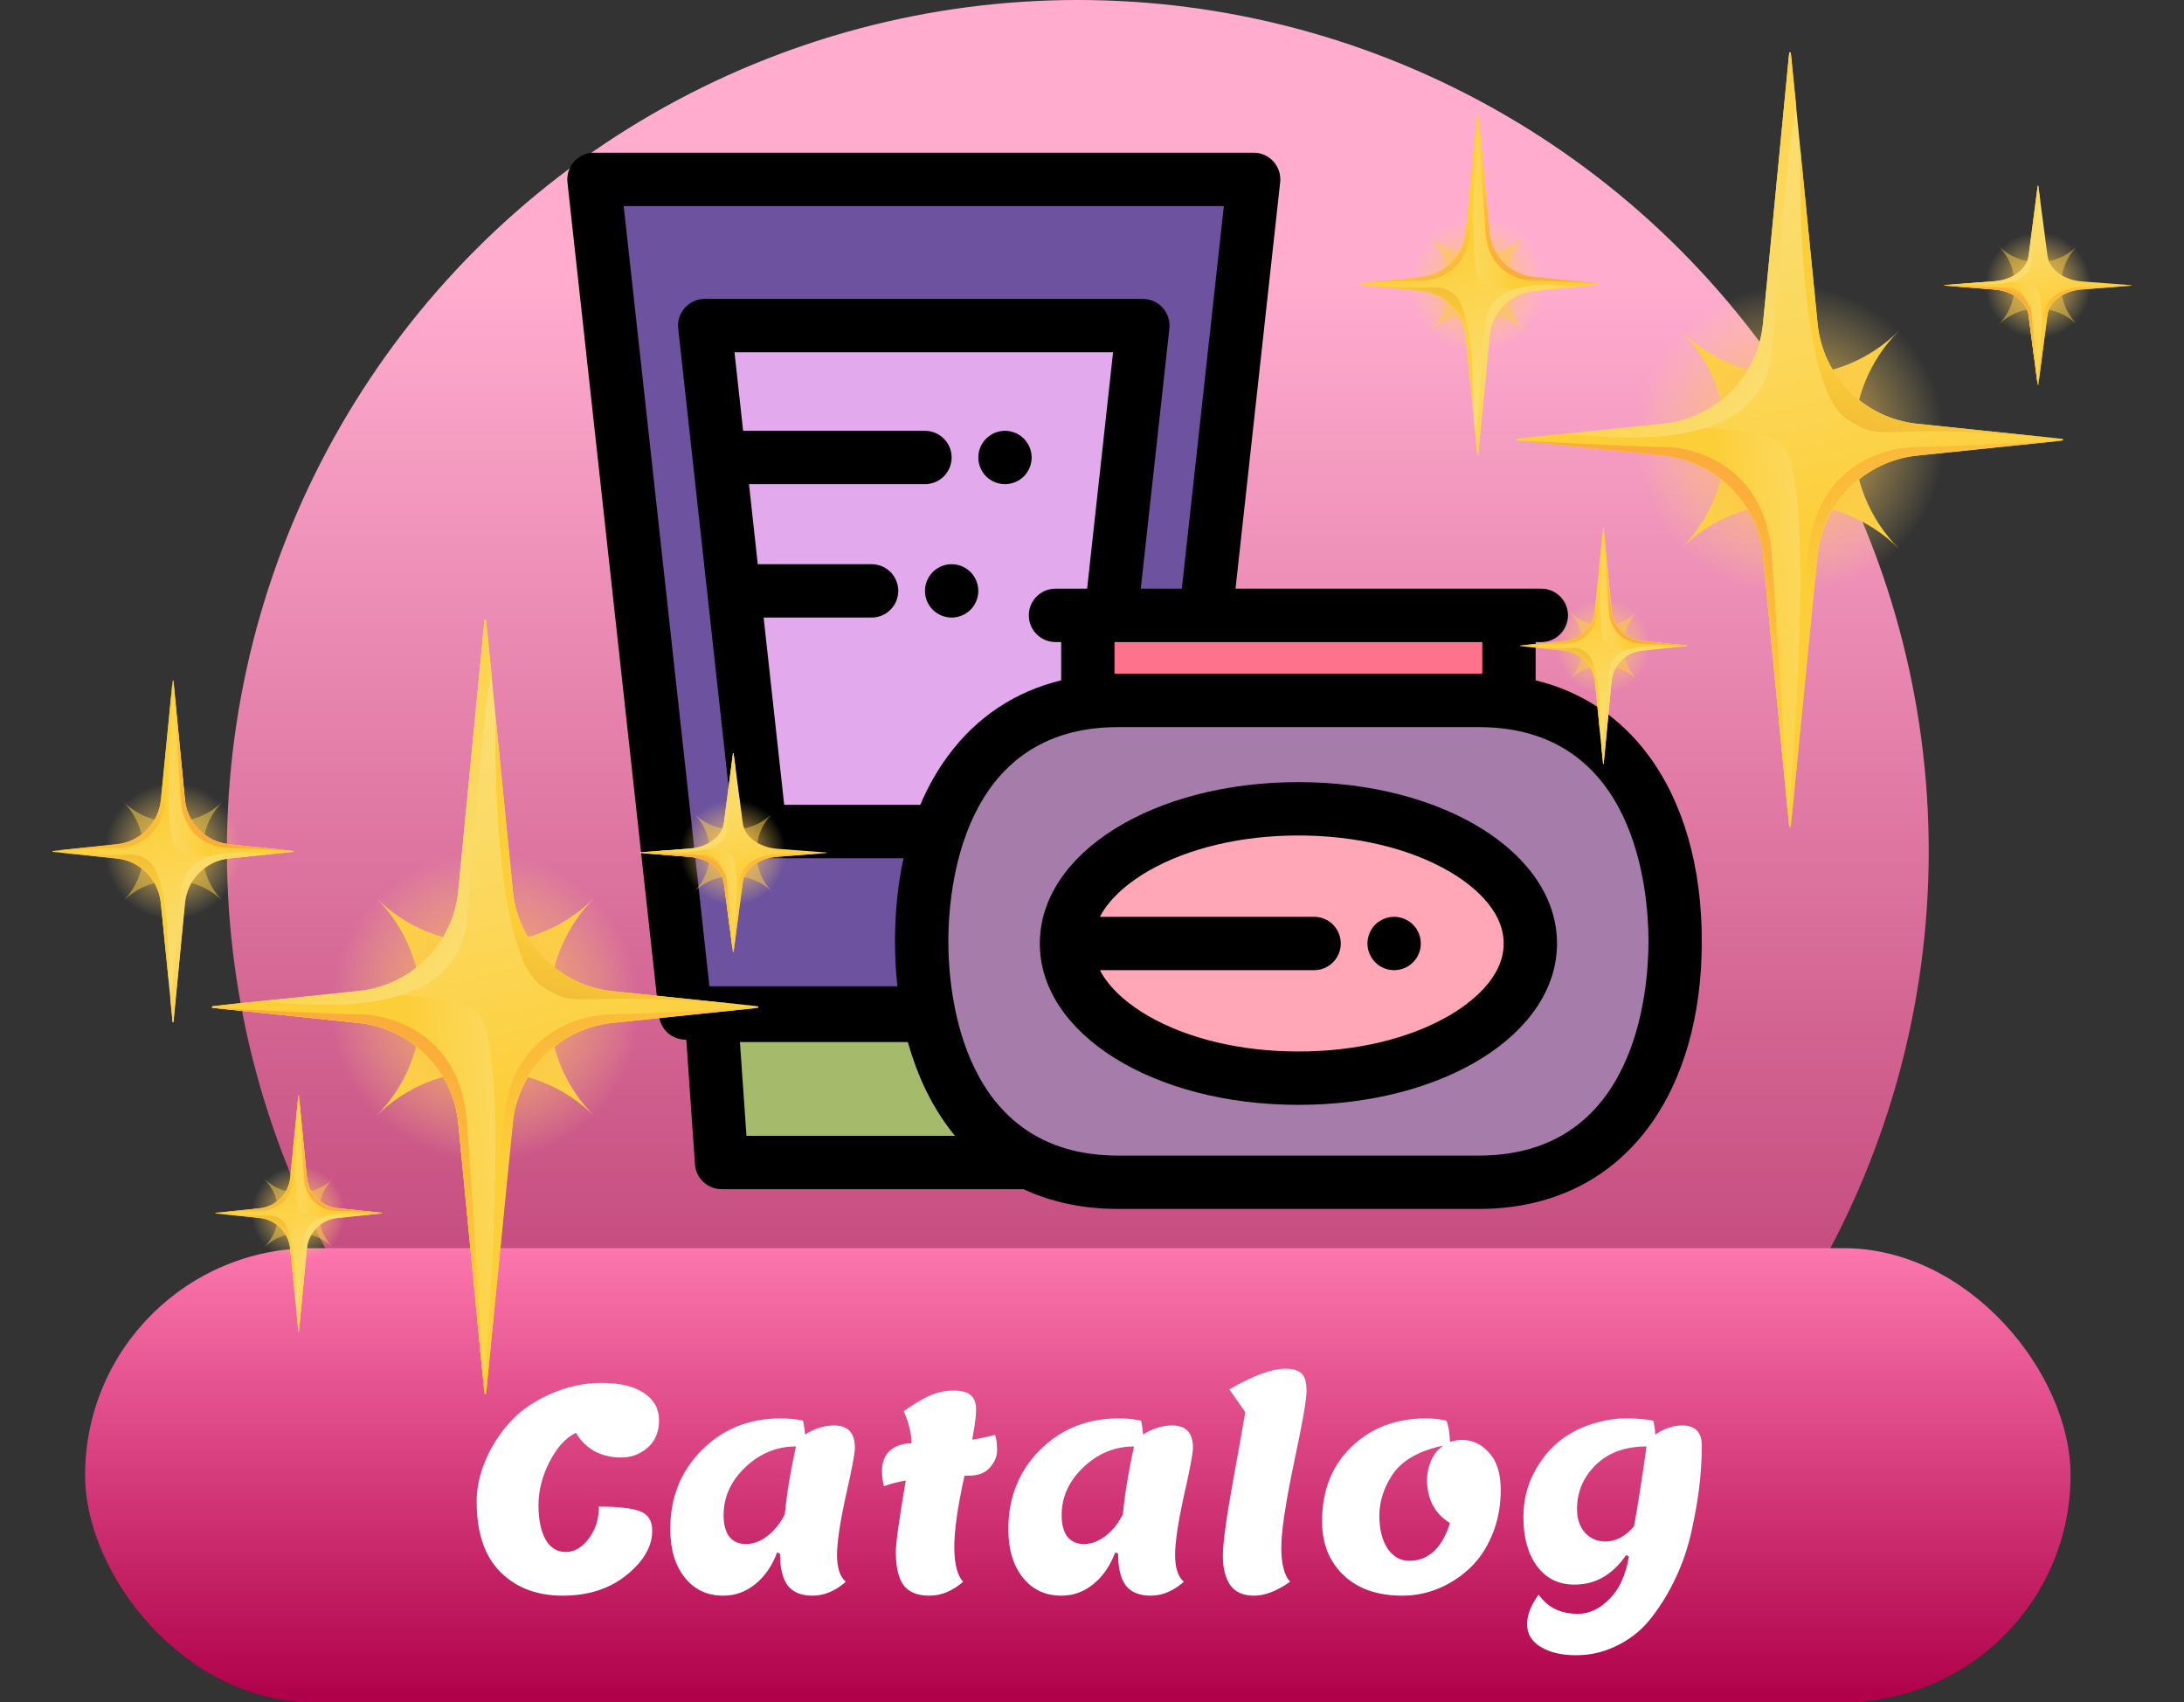 <svg width="77" height="60" viewBox="0 0 77 60" fill="none" xmlns="http://www.w3.org/2000/svg">
<rect x="0" y="0" width="77" height="60" fill="#333333" stroke="none"/>
<circle cx="38" cy="30" r="30" fill="url(#paint0_linear_4_1978)"/>
<rect x="3" y="44" width="70" height="16" rx="8" fill="url(#paint1_linear_4_1978)"/>
<path d="M40.971 35.708L44.199 6.323H20.94L24.169 35.708H40.971Z" fill="#6D529F"/>
<path d="M39.699 40.98H25.441L25.079 35.794H40.06L39.699 40.98Z" fill="#A5BA6B"/>
<path d="M38.334 29.312L40.293 11.478H24.846L26.805 29.312H38.334Z" fill="#E3A9ED"/>
<path d="M53.2 21.693H38.354V29.672H53.2V21.693Z" fill="#FF728B"/>
<path d="M59.059 33.184C59.059 37.874 56.828 41.677 52.137 41.677H39.417C34.727 41.677 32.495 37.874 32.495 33.184C32.495 28.493 34.727 24.691 39.417 24.691H52.137C56.828 24.691 59.059 28.493 59.059 33.184Z" fill="#A67CAB"/>
<path d="M45.777 38.007C50.293 38.007 53.954 35.882 53.954 33.26C53.954 30.637 50.293 28.512 45.777 28.512C41.261 28.512 37.6 30.637 37.6 33.26C37.6 35.882 41.261 38.007 45.777 38.007Z" fill="#FFA6B7"/>
<path d="M58.111 26.617C57.107 25.268 55.756 24.376 54.141 23.982V22.633H54.342C54.861 22.633 55.282 22.212 55.282 21.693C55.282 21.173 54.861 20.752 54.342 20.752H53.2H43.56L45.134 6.426C45.163 6.16 45.078 5.895 44.899 5.696C44.721 5.496 44.466 5.383 44.199 5.383H20.941C20.673 5.383 20.419 5.496 20.24 5.696C20.062 5.895 19.977 6.16 20.006 6.426L23.234 35.811C23.286 36.288 23.689 36.649 24.169 36.649H24.196L24.502 41.045C24.537 41.538 24.947 41.92 25.441 41.92H36.083C37.071 42.38 38.191 42.617 39.417 42.617H52.137C54.65 42.617 56.715 41.626 58.111 39.751C59.347 38.092 60 35.821 60 33.184C60 30.547 59.347 28.276 58.111 26.617ZM37.213 22.633H37.413V23.982C35.799 24.376 34.447 25.268 33.443 26.617C33.051 27.143 32.718 27.73 32.446 28.371H27.648L26.923 21.77H30.73C31.249 21.77 31.67 21.349 31.67 20.83C31.67 20.31 31.249 19.889 30.73 19.889H26.716L26.407 17.068H32.611C33.13 17.068 33.551 16.647 33.551 16.127C33.551 15.608 33.13 15.187 32.611 15.187H26.2L25.896 12.418H39.243L38.328 20.752H37.213C36.693 20.752 36.272 21.173 36.272 21.692C36.272 22.212 36.693 22.633 37.213 22.633ZM31.97 29.779C31.974 29.765 31.978 29.75 31.981 29.736C31.978 29.75 31.974 29.765 31.97 29.779ZM32.101 29.322C32.108 29.299 32.115 29.275 32.122 29.252C32.115 29.275 32.108 29.299 32.101 29.322ZM32.252 28.871C32.261 28.847 32.269 28.822 32.278 28.798C32.269 28.822 32.261 28.847 32.252 28.871ZM39.294 22.633H52.26V23.752C52.219 23.751 52.178 23.75 52.137 23.75H39.417C39.376 23.75 39.335 23.751 39.294 23.752V22.633ZM21.99 7.264H43.149L41.667 20.752H40.22L41.228 11.58C41.257 11.315 41.172 11.049 40.993 10.85C40.815 10.651 40.56 10.537 40.293 10.537H24.846C24.579 10.537 24.324 10.651 24.146 10.85C23.967 11.049 23.882 11.315 23.911 11.58L25.871 29.415C25.923 29.892 26.326 30.253 26.805 30.253H31.856C31.657 31.163 31.554 32.144 31.554 33.184C31.554 33.728 31.584 34.256 31.639 34.767H25.012L21.99 7.264ZM26.087 36.735H32.009C32.326 37.879 32.807 38.897 33.443 39.751C33.516 39.85 33.592 39.946 33.669 40.039H26.318L26.087 36.735ZM52.137 40.736H39.417C33.867 40.736 33.435 34.956 33.435 33.184C33.435 31.412 33.867 25.632 39.417 25.632H52.137C57.688 25.632 58.119 31.412 58.119 33.184C58.119 34.956 57.688 40.736 52.137 40.736Z" fill="black"/>
<path d="M35.432 17.068C35.371 17.068 35.309 17.062 35.248 17.049C35.188 17.037 35.129 17.019 35.072 16.996C35.016 16.972 34.961 16.943 34.91 16.909C34.859 16.875 34.81 16.836 34.767 16.793C34.724 16.749 34.684 16.7 34.65 16.65C34.616 16.598 34.587 16.543 34.564 16.487C34.54 16.43 34.522 16.371 34.51 16.311C34.498 16.25 34.492 16.189 34.492 16.128C34.492 16.066 34.498 16.004 34.51 15.943C34.522 15.883 34.54 15.824 34.564 15.767C34.587 15.711 34.616 15.656 34.65 15.605C34.684 15.554 34.724 15.506 34.767 15.462C34.81 15.418 34.859 15.38 34.91 15.345C34.961 15.311 35.016 15.282 35.072 15.258C35.129 15.235 35.188 15.217 35.248 15.205C35.37 15.18 35.495 15.18 35.616 15.205C35.676 15.217 35.736 15.235 35.792 15.258C35.848 15.282 35.903 15.311 35.955 15.345C36.005 15.38 36.053 15.418 36.098 15.462C36.141 15.506 36.179 15.554 36.214 15.605C36.248 15.656 36.277 15.711 36.301 15.767C36.324 15.824 36.342 15.883 36.354 15.943C36.367 16.004 36.372 16.066 36.372 16.128C36.372 16.189 36.367 16.25 36.354 16.311C36.342 16.371 36.324 16.43 36.301 16.487C36.277 16.543 36.248 16.598 36.214 16.65C36.179 16.7 36.141 16.749 36.098 16.793C36.053 16.836 36.005 16.875 35.955 16.909C35.903 16.943 35.848 16.972 35.792 16.996C35.735 17.019 35.676 17.037 35.616 17.049C35.555 17.062 35.494 17.068 35.432 17.068Z" fill="black"/>
<path d="M45.777 27.571C40.664 27.571 36.66 30.07 36.66 33.26C36.66 36.45 40.664 38.948 45.777 38.948C50.89 38.948 54.895 36.45 54.895 33.26C54.895 30.07 50.89 27.571 45.777 27.571ZM51.087 35.804C49.684 36.619 47.798 37.067 45.777 37.067C43.756 37.067 41.87 36.619 40.467 35.804C39.946 35.501 39.168 34.952 38.779 34.2H46.331C46.85 34.2 47.271 33.779 47.271 33.26C47.271 32.74 46.85 32.319 46.331 32.319H38.779C39.168 31.567 39.946 31.018 40.467 30.715C41.87 29.901 43.756 29.452 45.777 29.452C47.798 29.452 49.684 29.901 51.087 30.715C51.807 31.133 53.014 32.02 53.014 33.26C53.014 34.5 51.807 35.386 51.087 35.804Z" fill="black"/>
<path d="M49.152 34.2C49.091 34.2 49.029 34.194 48.969 34.182C48.908 34.17 48.849 34.152 48.793 34.128C48.735 34.105 48.681 34.076 48.63 34.042C48.578 34.007 48.53 33.967 48.487 33.924C48.444 33.881 48.404 33.833 48.37 33.781C48.337 33.73 48.307 33.676 48.284 33.619C48.26 33.562 48.242 33.504 48.23 33.444C48.218 33.382 48.211 33.321 48.211 33.259C48.211 33.198 48.218 33.136 48.23 33.076C48.242 33.015 48.26 32.956 48.284 32.9C48.307 32.843 48.337 32.788 48.37 32.737C48.404 32.685 48.444 32.637 48.487 32.594C48.53 32.551 48.578 32.511 48.63 32.477C48.681 32.444 48.735 32.414 48.793 32.391C48.849 32.367 48.908 32.349 48.969 32.337C49.09 32.313 49.215 32.313 49.336 32.337C49.396 32.349 49.455 32.367 49.512 32.391C49.569 32.414 49.623 32.444 49.674 32.477C49.726 32.511 49.774 32.551 49.817 32.594C49.86 32.637 49.9 32.685 49.935 32.737C49.968 32.788 49.998 32.843 50.021 32.9C50.045 32.956 50.062 33.016 50.075 33.076C50.087 33.136 50.093 33.198 50.093 33.259C50.093 33.321 50.087 33.382 50.075 33.444C50.062 33.504 50.045 33.562 50.021 33.619C49.998 33.676 49.968 33.73 49.935 33.781C49.9 33.833 49.86 33.881 49.817 33.924C49.774 33.967 49.726 34.007 49.674 34.042C49.623 34.075 49.569 34.105 49.512 34.128C49.455 34.152 49.396 34.17 49.336 34.182C49.275 34.194 49.214 34.2 49.152 34.2Z" fill="black"/>
<path d="M33.551 21.771C33.49 21.771 33.428 21.764 33.367 21.752C33.307 21.74 33.248 21.722 33.191 21.698C33.135 21.675 33.08 21.646 33.029 21.612C32.977 21.578 32.929 21.538 32.886 21.495C32.843 21.452 32.803 21.403 32.769 21.352C32.735 21.3 32.706 21.246 32.683 21.189C32.659 21.133 32.641 21.074 32.629 21.014C32.617 20.952 32.611 20.891 32.611 20.83C32.611 20.768 32.617 20.707 32.629 20.646C32.641 20.586 32.659 20.527 32.683 20.47C32.706 20.413 32.735 20.359 32.769 20.308C32.803 20.256 32.843 20.208 32.886 20.165C32.929 20.121 32.977 20.082 33.029 20.047C33.08 20.014 33.135 19.985 33.191 19.961C33.248 19.938 33.307 19.92 33.367 19.907C33.489 19.883 33.614 19.883 33.735 19.907C33.795 19.92 33.855 19.938 33.911 19.961C33.967 19.985 34.022 20.014 34.074 20.047C34.124 20.082 34.172 20.121 34.217 20.165C34.26 20.208 34.298 20.256 34.333 20.308C34.367 20.359 34.396 20.413 34.42 20.47C34.443 20.527 34.461 20.586 34.473 20.646C34.486 20.707 34.492 20.768 34.492 20.83C34.492 20.891 34.486 20.952 34.473 21.014C34.461 21.074 34.443 21.133 34.42 21.189C34.396 21.246 34.367 21.3 34.333 21.352C34.298 21.403 34.26 21.452 34.217 21.495C34.172 21.538 34.124 21.578 34.074 21.612C34.022 21.646 33.967 21.675 33.911 21.698C33.855 21.722 33.795 21.74 33.735 21.752C33.674 21.764 33.613 21.771 33.551 21.771Z" fill="black"/>
<path d="M16.805 52.93C16.805 52.463 16.905 51.99 17.105 51.51C17.305 51.023 17.588 50.573 17.955 50.16C18.322 49.747 18.798 49.41 19.385 49.15C19.978 48.883 20.588 48.75 21.215 48.75C21.848 48.75 22.342 48.867 22.695 49.1C23.055 49.333 23.235 49.657 23.235 50.07C23.235 50.483 23.098 50.807 22.825 51.04C22.558 51.267 22.252 51.38 21.905 51.38C21.558 51.38 21.245 51.307 20.965 51.16C20.692 51.007 20.472 50.79 20.305 50.51C19.945 50.683 19.635 51.023 19.375 51.53C19.115 52.037 18.985 52.547 18.985 53.06C18.985 53.567 19.068 53.97 19.235 54.27C19.402 54.563 19.638 54.71 19.945 54.71C20.252 54.71 20.522 54.553 20.755 54.24C20.995 53.927 21.115 53.55 21.115 53.11C21.788 53.11 22.268 53.163 22.555 53.27C22.848 53.377 22.995 53.607 22.995 53.96C22.995 54.513 22.695 55.033 22.095 55.52C21.495 56.007 20.742 56.25 19.835 56.25C18.928 56.25 18.195 55.97 17.635 55.41C17.082 54.85 16.805 54.023 16.805 52.93ZM27.501 54.77L27.401 54.72C27.221 55.2 26.961 55.577 26.621 55.85C26.288 56.117 25.915 56.25 25.501 56.25C24.935 56.25 24.481 56.037 24.141 55.61C23.801 55.183 23.631 54.613 23.631 53.9C23.631 52.793 24.001 51.867 24.741 51.12C25.488 50.373 26.415 50 27.521 50C27.808 50 28.071 50.027 28.311 50.08C28.351 50.267 28.375 50.43 28.381 50.57C28.715 50.357 29.058 50.25 29.411 50.25C29.898 50.25 30.141 50.513 30.141 51.04C30.141 51.227 30.035 51.79 29.821 52.73C29.615 53.67 29.511 54.367 29.511 54.82C29.511 55.273 29.615 55.587 29.821 55.76C29.448 56.087 29.058 56.25 28.651 56.25C28.251 56.25 27.958 56.13 27.771 55.89C27.591 55.65 27.501 55.277 27.501 54.77ZM25.511 53.41C25.511 53.737 25.578 53.99 25.711 54.17C25.851 54.343 26.048 54.43 26.301 54.43C26.555 54.43 26.805 54.337 27.051 54.15C27.298 53.963 27.505 53.707 27.671 53.38C27.731 52.707 27.861 51.91 28.061 50.99C27.388 50.99 26.795 51.233 26.281 51.72C25.768 52.207 25.511 52.77 25.511 53.41ZM31.165 52.39C31.118 52.203 31.095 52.03 31.095 51.87C31.095 51.543 31.191 51.297 31.384 51.13C31.578 50.963 31.828 50.88 32.135 50.88C32.135 50.533 32.044 50.157 31.864 49.75C32.191 49.51 32.488 49.33 32.755 49.21C33.028 49.083 33.315 49.02 33.614 49.02C33.914 49.02 34.121 49.077 34.234 49.19C34.355 49.297 34.414 49.463 34.414 49.69C34.414 49.917 34.368 50.27 34.275 50.75C34.541 50.71 34.811 50.653 35.084 50.58C35.131 50.72 35.154 50.9 35.154 51.12C35.154 51.34 35.068 51.547 34.895 51.74C34.728 51.927 34.481 52.02 34.154 52.02H34.005C33.764 53.107 33.645 53.943 33.645 54.53C33.645 55.117 33.748 55.527 33.955 55.76C33.581 56.087 33.184 56.25 32.764 56.25C32.344 56.25 32.041 56.127 31.855 55.88C31.674 55.627 31.584 55.237 31.584 54.71C31.584 54.39 31.701 53.55 31.934 52.19C31.668 52.237 31.411 52.303 31.165 52.39ZM39.42 54.77L39.32 54.72C39.14 55.2 38.88 55.577 38.54 55.85C38.207 56.117 37.834 56.25 37.42 56.25C36.854 56.25 36.4 56.037 36.06 55.61C35.72 55.183 35.55 54.613 35.55 53.9C35.55 52.793 35.92 51.867 36.66 51.12C37.407 50.373 38.334 50 39.44 50C39.727 50 39.99 50.027 40.23 50.08C40.27 50.267 40.294 50.43 40.3 50.57C40.634 50.357 40.977 50.25 41.33 50.25C41.817 50.25 42.06 50.513 42.06 51.04C42.06 51.227 41.954 51.79 41.74 52.73C41.534 53.67 41.43 54.367 41.43 54.82C41.43 55.273 41.534 55.587 41.74 55.76C41.367 56.087 40.977 56.25 40.57 56.25C40.17 56.25 39.877 56.13 39.69 55.89C39.51 55.65 39.42 55.277 39.42 54.77ZM37.43 53.41C37.43 53.737 37.497 53.99 37.63 54.17C37.77 54.343 37.967 54.43 38.22 54.43C38.474 54.43 38.724 54.337 38.97 54.15C39.217 53.963 39.424 53.707 39.59 53.38C39.65 52.707 39.78 51.91 39.98 50.99C39.307 50.99 38.714 51.233 38.2 51.72C37.687 52.207 37.43 52.77 37.43 53.41ZM43.904 49.78L43.344 48.98C44.177 48.493 44.834 48.25 45.314 48.25C45.587 48.25 45.78 48.307 45.894 48.42C46.007 48.527 46.064 48.733 46.064 49.04C46.064 49.34 45.914 50.193 45.614 51.6C45.32 53.007 45.174 53.993 45.174 54.56C45.174 55.127 45.277 55.527 45.484 55.76C45.017 56.087 44.594 56.25 44.214 56.25C43.834 56.25 43.554 56.127 43.374 55.88C43.2 55.627 43.114 55.28 43.114 54.84C43.114 54.4 43.237 53.5 43.484 52.14C43.73 50.78 43.87 49.993 43.904 49.78ZM51.541 50.76C51.915 50.76 52.235 50.91 52.501 51.21C52.775 51.51 52.911 51.947 52.911 52.52C52.911 53.087 52.811 53.613 52.611 54.1C52.411 54.58 52.148 54.973 51.821 55.28C51.495 55.587 51.125 55.827 50.711 56C50.298 56.167 49.875 56.25 49.441 56.25C48.568 56.25 47.878 56.01 47.371 55.53C46.865 55.05 46.611 54.413 46.611 53.62C46.611 52.547 46.955 51.677 47.641 51.01C48.335 50.337 49.215 50 50.281 50C50.521 50 50.761 50.027 51.001 50.08C51.075 50.3 51.115 50.55 51.121 50.83C51.261 50.783 51.401 50.76 51.541 50.76ZM50.311 52.15C50.311 51.963 50.355 51.753 50.441 51.52C50.535 51.287 50.681 51.1 50.881 50.96C50.001 51.147 49.395 51.503 49.061 52.03C48.775 52.483 48.631 52.95 48.631 53.43C48.631 53.91 48.728 54.297 48.921 54.59C49.121 54.877 49.375 55.02 49.681 55.02C50.361 55.02 50.841 54.577 51.121 53.69C50.581 53.357 50.311 52.843 50.311 52.15ZM55.6 53.2C55.6 53.54 55.693 53.817 55.88 54.03C56.073 54.237 56.31 54.34 56.59 54.34C56.97 54.34 57.31 54.16 57.61 53.8C57.723 53.207 57.87 52.27 58.05 50.99C57.303 50.99 56.706 51.207 56.26 51.64C55.82 52.073 55.6 52.593 55.6 53.2ZM58.25 56.99C57.936 57.41 57.543 57.74 57.07 57.98C56.596 58.227 56.096 58.35 55.57 58.35C55.05 58.35 54.63 58.25 54.31 58.05C53.996 57.857 53.84 57.593 53.84 57.26C53.84 56.927 53.976 56.577 54.25 56.21C54.556 56.663 55.016 56.89 55.63 56.89C56.03 56.89 56.4 56.717 56.74 56.37C57.086 56.03 57.316 55.53 57.43 54.87L57.33 54.82C56.856 55.513 56.25 55.86 55.51 55.86C54.95 55.86 54.51 55.643 54.19 55.21C53.87 54.777 53.71 54.2 53.71 53.48C53.71 52.787 53.9 52.153 54.28 51.58C54.713 50.92 55.316 50.463 56.09 50.21C56.516 50.07 56.923 50 57.31 50C57.696 50 58.023 50.027 58.29 50.08C58.33 50.26 58.353 50.423 58.36 50.57C58.673 50.357 58.99 50.25 59.31 50.25C59.77 50.25 60 50.487 60 50.96C60 51.433 59.97 51.92 59.91 52.42C59.85 52.913 59.756 53.443 59.63 54.01C59.503 54.577 59.32 55.113 59.08 55.62C58.846 56.12 58.57 56.577 58.25 56.99Z" fill="white"/>
<path opacity="0.5" d="M73.243 8.665C72.475 9.433 71.228 9.433 70.453 8.665C71.221 9.433 71.221 10.68 70.453 11.455C71.221 10.688 72.468 10.688 73.243 11.455C72.475 10.68 72.475 9.433 73.243 8.665Z" fill="#FCCE38"/>
<path d="M66.962 11.647C64.836 13.773 61.389 13.773 59.256 11.647C61.382 13.773 61.382 17.22 59.256 19.353C61.382 17.227 64.829 17.227 66.962 19.353C64.829 17.227 64.829 13.773 66.962 11.647Z" fill="#FCCE38"/>
<path d="M66.962 19.353C64.836 21.479 61.389 21.479 59.264 19.353C57.138 17.227 57.138 13.78 59.264 11.655C61.389 9.529 64.836 9.529 66.962 11.655C69.088 13.773 69.088 17.22 66.962 19.353Z" fill="url(#paint2_radial_4_1978)"/>
<path d="M67.597 16.061L72.712 15.53C72.748 15.522 72.748 15.471 72.712 15.471L67.597 14.939C65.737 14.747 64.268 13.271 64.083 11.418L63.138 1.875C63.131 1.838 63.079 1.838 63.079 1.875L62.157 11.404C61.98 13.271 60.511 14.747 58.643 14.939L53.499 15.471C53.462 15.478 53.462 15.53 53.499 15.53L58.643 16.061C60.503 16.253 61.972 17.729 62.157 19.597L63.079 29.125C63.079 29.162 63.138 29.162 63.138 29.125L64.083 19.582C64.275 17.722 65.744 16.253 67.597 16.061Z" fill="url(#paint3_linear_4_1978)"/>
<path d="M62.902 15.781C61.81 14.4 53.499 15.471 53.499 15.471C53.462 15.478 53.462 15.53 53.499 15.53L58.643 16.061C60.503 16.253 61.972 17.729 62.157 19.596L63.02 28.527L63.079 28.557C63.079 28.557 64.068 17.249 62.902 15.781Z" fill="url(#paint4_linear_4_1978)"/>
<path d="M67.597 14.939C65.737 14.747 64.268 13.271 64.083 11.418L63.471 5.255C63.471 5.255 63.279 13.566 65.109 14.769C66.549 15.714 66.121 14.806 72.712 15.47L67.597 14.939Z" fill="url(#paint5_linear_4_1978)"/>
<path d="M62.474 12.341C62.873 7.455 63.05 5.078 63.331 3.779L63.139 1.867C63.131 1.831 63.08 1.831 63.08 1.867L62.157 11.396C61.98 13.264 60.511 14.74 58.644 14.932L55.241 15.286C59.197 15.744 62.245 15.153 62.474 12.341Z" fill="url(#paint6_linear_4_1978)"/>
<path d="M63.079 29.125L62.157 19.596C61.979 17.729 60.511 16.253 58.643 16.061L53.499 15.53C53.499 15.53 57.78 15.758 58.68 15.758C59.581 15.758 62.223 16.29 62.467 19.582C62.71 22.874 63.079 29.125 63.079 29.125Z" fill="url(#paint7_linear_4_1978)"/>
<path d="M63.139 29.125L64.061 19.596C64.238 17.729 65.707 16.253 67.574 16.061L72.719 15.53C72.719 15.53 68.438 15.758 67.538 15.758C66.637 15.758 63.995 16.29 63.751 19.582C63.508 22.874 63.139 29.125 63.139 29.125Z" fill="url(#paint8_linear_4_1978)"/>
<path opacity="0.5" d="M53.868 8.237C52.886 9.219 51.3 9.219 50.325 8.237C51.307 9.219 51.307 10.806 50.325 11.78C51.307 10.798 52.894 10.798 53.868 11.78C52.894 10.806 52.894 9.219 53.868 8.237Z" fill="#FCCE38"/>
<path d="M52.097 12.414C53.426 12.414 54.503 11.337 54.503 10.008C54.503 8.679 53.426 7.602 52.097 7.602C50.768 7.602 49.691 8.679 49.691 10.008C49.691 11.337 50.768 12.414 52.097 12.414Z" fill="url(#paint9_radial_4_1978)"/>
<path d="M50.118 9.765L47.86 10.001C47.845 10.001 47.845 10.023 47.86 10.03L50.118 10.267C50.938 10.348 51.587 11.005 51.669 11.824L52.089 16.031C52.089 16.046 52.111 16.046 52.119 16.031L52.525 11.824C52.606 11.005 53.255 10.348 54.075 10.267L56.348 10.03C56.363 10.03 56.363 10.008 56.348 10.001L54.075 9.765C53.255 9.676 52.606 9.027 52.525 8.207L52.119 4C52.119 3.985 52.097 3.985 52.089 4L51.669 8.215C51.58 9.027 50.938 9.676 50.118 9.765Z" fill="url(#paint10_linear_4_1978)"/>
<path d="M52.192 9.89C52.672 10.496 56.34 10.023 56.34 10.023C56.355 10.023 56.355 10.001 56.34 9.994L54.067 9.757C53.248 9.669 52.598 9.019 52.517 8.2L52.133 4.259L52.111 4.244C52.111 4.244 51.676 9.233 52.192 9.89Z" fill="url(#paint11_linear_4_1978)"/>
<path d="M50.118 10.259C50.938 10.34 51.587 10.997 51.668 11.817L51.941 14.533C51.941 14.533 52.03 10.864 51.218 10.333C50.583 9.92 50.768 10.318 47.86 10.023L50.118 10.259Z" fill="url(#paint12_linear_4_1978)"/>
<path d="M52.377 11.403C52.2 13.558 52.126 14.606 52.001 15.182L52.082 16.023C52.082 16.038 52.104 16.038 52.111 16.023L52.517 11.816C52.599 10.997 53.248 10.34 54.067 10.259L55.566 10.104C53.824 9.897 52.48 10.163 52.377 11.403Z" fill="url(#paint13_linear_4_1978)"/>
<path d="M52.111 3.993L52.517 8.2C52.599 9.019 53.248 9.676 54.067 9.757L56.341 9.994C56.341 9.994 54.451 9.89 54.053 9.89C53.654 9.89 52.488 9.654 52.377 8.207C52.267 6.753 52.111 3.993 52.111 3.993Z" fill="url(#paint14_linear_4_1978)"/>
<path d="M52.082 3.993L51.676 8.2C51.595 9.019 50.945 9.676 50.126 9.757L47.853 9.994C47.853 9.994 49.742 9.89 50.141 9.89C50.539 9.89 51.706 9.654 51.816 8.207C51.927 6.753 52.082 3.993 52.082 3.993Z" fill="url(#paint15_linear_4_1978)"/>
<path d="M71.848 11.928C72.879 11.928 73.715 11.092 73.715 10.061C73.715 9.029 72.879 8.193 71.848 8.193C70.817 8.193 69.981 9.029 69.981 10.061C69.981 11.092 70.817 11.928 71.848 11.928Z" fill="url(#paint16_radial_4_1978)"/>
<path d="M73.391 10.201L75.147 10.068C75.162 10.068 75.162 10.053 75.147 10.053L73.391 9.92C72.756 9.869 72.247 9.492 72.188 9.013L71.863 6.555C71.863 6.547 71.841 6.547 71.841 6.555L71.523 9.005C71.464 9.485 70.955 9.869 70.32 9.913L68.556 10.053C68.541 10.053 68.541 10.068 68.556 10.068L70.32 10.208C70.963 10.26 71.464 10.636 71.523 11.116L71.841 13.567C71.841 13.574 71.863 13.574 71.863 13.567L72.188 11.109C72.247 10.629 72.756 10.253 73.391 10.201Z" fill="url(#paint17_linear_4_1978)"/>
<path d="M71.782 10.127C71.405 9.773 68.556 10.046 68.556 10.046C68.541 10.046 68.541 10.061 68.556 10.061L70.32 10.201C70.963 10.253 71.464 10.629 71.523 11.109L71.819 13.404L71.841 13.412C71.841 13.419 72.18 10.511 71.782 10.127Z" fill="url(#paint18_linear_4_1978)"/>
<path d="M70.313 10.201C70.948 10.253 71.457 10.629 71.516 11.109L71.723 12.696C71.723 12.696 71.789 10.556 71.162 10.246C70.667 10.002 70.815 10.238 68.556 10.069L70.313 10.201Z" fill="url(#paint19_linear_4_1978)"/>
<path d="M71.634 9.249C71.767 7.994 71.834 7.381 71.929 7.049L71.863 6.555C71.863 6.547 71.841 6.547 71.841 6.555L71.523 9.005C71.464 9.485 70.955 9.869 70.32 9.913L69.154 10.002C70.505 10.12 71.553 9.972 71.634 9.249Z" fill="url(#paint20_linear_4_1978)"/>
<path d="M71.841 13.567L71.523 11.117C71.464 10.637 70.955 10.253 70.32 10.209L68.556 10.069C68.556 10.069 70.025 10.127 70.335 10.127C70.645 10.127 71.553 10.26 71.634 11.109C71.715 11.958 71.841 13.567 71.841 13.567Z" fill="url(#paint21_linear_4_1978)"/>
<path d="M71.863 13.567L72.18 11.117C72.239 10.637 72.749 10.253 73.383 10.209L75.147 10.069C75.147 10.069 73.679 10.127 73.369 10.127C73.059 10.127 72.151 10.26 72.07 11.109C71.981 11.958 71.863 13.567 71.863 13.567Z" fill="url(#paint22_linear_4_1978)"/>
<path opacity="0.5" d="M57.75 21.538C57.071 22.217 55.979 22.217 55.3 21.538C55.979 22.217 55.979 23.309 55.3 23.988C55.979 23.309 57.071 23.309 57.75 23.988C57.071 23.309 57.071 22.217 57.75 21.538Z" fill="#FCCE38"/>
<path d="M56.525 24.423C57.442 24.423 58.186 23.68 58.186 22.762C58.186 21.845 57.442 21.102 56.525 21.102C55.608 21.102 54.864 21.845 54.864 22.762C54.864 23.68 55.608 24.423 56.525 24.423Z" fill="url(#paint23_radial_4_1978)"/>
<path d="M55.16 22.593L53.602 22.755C53.587 22.755 53.587 22.77 53.602 22.777L55.16 22.94C55.728 22.999 56.171 23.449 56.23 24.017L56.518 26.926C56.518 26.94 56.532 26.94 56.54 26.926L56.82 24.017C56.872 23.449 57.322 22.999 57.891 22.94L59.455 22.777C59.47 22.777 59.47 22.763 59.455 22.755L57.891 22.593C57.322 22.534 56.872 22.084 56.82 21.515L56.54 18.607C56.54 18.592 56.525 18.592 56.518 18.607L56.23 21.515C56.171 22.084 55.721 22.534 55.16 22.593Z" fill="url(#paint24_linear_4_1978)"/>
<path d="M56.591 22.674C56.923 23.095 59.455 22.77 59.455 22.77C59.47 22.77 59.47 22.755 59.455 22.748L57.89 22.586C57.322 22.527 56.872 22.076 56.82 21.508L56.554 18.785L56.54 18.777C56.532 18.785 56.237 22.231 56.591 22.674Z" fill="url(#paint25_linear_4_1978)"/>
<path d="M55.16 22.932C55.728 22.991 56.171 23.442 56.23 24.01L56.414 25.885C56.414 25.885 56.473 23.353 55.913 22.984C55.477 22.696 55.602 22.969 53.595 22.77L55.16 22.932Z" fill="url(#paint26_linear_4_1978)"/>
<path d="M56.717 23.722C56.599 25.213 56.54 25.936 56.459 26.335L56.518 26.918C56.518 26.933 56.532 26.933 56.54 26.918L56.82 24.01C56.872 23.442 57.322 22.991 57.89 22.932L58.931 22.822C57.721 22.689 56.791 22.866 56.717 23.722Z" fill="url(#paint27_linear_4_1978)"/>
<path d="M56.532 18.607L56.813 21.515C56.864 22.083 57.315 22.534 57.883 22.593L59.448 22.755C59.448 22.755 58.141 22.689 57.868 22.689C57.595 22.689 56.791 22.526 56.717 21.522C56.643 20.511 56.532 18.607 56.532 18.607Z" fill="url(#paint28_linear_4_1978)"/>
<path d="M56.517 18.607L56.237 21.515C56.185 22.083 55.735 22.534 55.167 22.593L53.602 22.755C53.602 22.755 54.908 22.689 55.182 22.689C55.455 22.689 56.259 22.526 56.333 21.522C56.407 20.511 56.517 18.607 56.517 18.607Z" fill="url(#paint29_linear_4_1978)"/>
<path opacity="0.5" d="M27.243 28.665C26.475 29.433 25.228 29.433 24.453 28.665C25.221 29.433 25.221 30.68 24.453 31.455C25.221 30.688 26.468 30.688 27.243 31.455C26.475 30.68 26.475 29.433 27.243 28.665Z" fill="#FCCE38"/>
<path d="M20.962 31.647C18.836 33.773 15.389 33.773 13.256 31.647C15.382 33.773 15.382 37.22 13.256 39.353C15.382 37.227 18.829 37.227 20.962 39.353C18.829 37.227 18.829 33.773 20.962 31.647Z" fill="#FCCE38"/>
<path d="M20.962 39.353C18.836 41.479 15.389 41.479 13.264 39.353C11.138 37.227 11.138 33.78 13.264 31.655C15.389 29.529 18.836 29.529 20.962 31.655C23.087 33.773 23.087 37.22 20.962 39.353Z" fill="url(#paint30_radial_4_1978)"/>
<path d="M21.596 36.061L26.712 35.53C26.748 35.522 26.748 35.471 26.712 35.471L21.596 34.939C19.736 34.747 18.268 33.271 18.083 31.419L17.138 21.875C17.131 21.838 17.079 21.838 17.079 21.875L16.157 31.404C15.98 33.271 14.511 34.747 12.643 34.939L7.499 35.471C7.462 35.478 7.462 35.53 7.499 35.53L12.643 36.061C14.503 36.253 15.972 37.729 16.157 39.597L17.079 49.125C17.079 49.162 17.138 49.162 17.138 49.125L18.083 39.582C18.275 37.722 19.744 36.253 21.596 36.061Z" fill="url(#paint31_linear_4_1978)"/>
<path d="M16.902 35.781C15.81 34.4 7.499 35.471 7.499 35.471C7.462 35.478 7.462 35.53 7.499 35.53L12.643 36.061C14.503 36.253 15.972 37.729 16.157 39.596L17.02 48.527L17.079 48.557C17.079 48.557 18.068 37.249 16.902 35.781Z" fill="url(#paint32_linear_4_1978)"/>
<path d="M21.597 34.939C19.737 34.747 18.268 33.271 18.083 31.418L17.471 25.255C17.471 25.255 17.279 33.566 19.109 34.769C20.549 35.714 20.12 34.806 26.712 35.47L21.597 34.939Z" fill="url(#paint33_linear_4_1978)"/>
<path d="M16.474 32.341C16.873 27.455 17.05 25.078 17.331 23.779L17.139 21.867C17.131 21.831 17.08 21.831 17.08 21.867L16.157 31.396C15.98 33.264 14.511 34.74 12.644 34.932L9.241 35.286C13.197 35.744 16.245 35.153 16.474 32.341Z" fill="url(#paint34_linear_4_1978)"/>
<path d="M17.079 49.125L16.157 39.596C15.979 37.729 14.511 36.253 12.643 36.061L7.499 35.529C7.499 35.529 11.78 35.758 12.68 35.758C13.581 35.758 16.223 36.29 16.466 39.582C16.71 42.874 17.079 49.125 17.079 49.125Z" fill="url(#paint35_linear_4_1978)"/>
<path d="M17.139 49.125L18.061 39.596C18.238 37.729 19.707 36.253 21.574 36.061L26.719 35.529C26.719 35.529 22.438 35.758 21.538 35.758C20.637 35.758 17.995 36.29 17.751 39.582C17.508 42.874 17.139 49.125 17.139 49.125Z" fill="url(#paint36_linear_4_1978)"/>
<path opacity="0.5" d="M7.868 28.237C6.887 29.219 5.3 29.219 4.325 28.237C5.307 29.219 5.307 30.805 4.325 31.78C5.307 30.798 6.894 30.798 7.868 31.78C6.894 30.805 6.894 29.219 7.868 28.237Z" fill="#FCCE38"/>
<path d="M6.097 32.414C7.426 32.414 8.503 31.337 8.503 30.008C8.503 28.679 7.426 27.602 6.097 27.602C4.768 27.602 3.691 28.679 3.691 30.008C3.691 31.337 4.768 32.414 6.097 32.414Z" fill="url(#paint37_radial_4_1978)"/>
<path d="M4.119 29.765L1.86 30.001C1.845 30.001 1.845 30.023 1.86 30.03L4.119 30.267C4.938 30.348 5.587 31.005 5.669 31.824L6.089 36.031C6.089 36.046 6.111 36.046 6.119 36.031L6.525 31.824C6.606 31.005 7.255 30.348 8.075 30.267L10.348 30.03C10.363 30.03 10.363 30.008 10.348 30.001L8.075 29.765C7.255 29.676 6.606 29.027 6.525 28.207L6.119 24C6.119 23.985 6.097 23.985 6.089 24L5.669 28.215C5.58 29.027 4.938 29.676 4.119 29.765Z" fill="url(#paint38_linear_4_1978)"/>
<path d="M6.192 29.89C6.672 30.496 10.34 30.023 10.34 30.023C10.355 30.023 10.355 30.001 10.34 29.994L8.067 29.758C7.248 29.669 6.598 29.019 6.517 28.2L6.133 24.259L6.111 24.244C6.111 24.244 5.676 29.233 6.192 29.89Z" fill="url(#paint39_linear_4_1978)"/>
<path d="M4.118 30.259C4.938 30.34 5.587 30.997 5.668 31.817L5.942 34.533C5.942 34.533 6.03 30.864 5.218 30.333C4.583 29.92 4.768 30.318 1.86 30.023L4.118 30.259Z" fill="url(#paint40_linear_4_1978)"/>
<path d="M6.377 31.403C6.2 33.558 6.126 34.606 6.001 35.182L6.082 36.023C6.082 36.038 6.104 36.038 6.111 36.023L6.517 31.816C6.599 30.997 7.248 30.34 8.067 30.259L9.566 30.104C7.824 29.897 6.481 30.163 6.377 31.403Z" fill="url(#paint41_linear_4_1978)"/>
<path d="M6.111 23.993L6.517 28.2C6.599 29.019 7.248 29.676 8.067 29.757L10.341 29.994C10.341 29.994 8.451 29.89 8.053 29.89C7.654 29.89 6.488 29.654 6.377 28.207C6.266 26.753 6.111 23.993 6.111 23.993Z" fill="url(#paint42_linear_4_1978)"/>
<path d="M6.082 23.993L5.676 28.2C5.595 29.019 4.945 29.676 4.126 29.757L1.853 29.994C1.853 29.994 3.742 29.89 4.141 29.89C4.539 29.89 5.706 29.654 5.816 28.207C5.927 26.753 6.082 23.993 6.082 23.993Z" fill="url(#paint43_linear_4_1978)"/>
<path d="M25.848 31.928C26.879 31.928 27.715 31.092 27.715 30.061C27.715 29.029 26.879 28.193 25.848 28.193C24.817 28.193 23.981 29.029 23.981 30.061C23.981 31.092 24.817 31.928 25.848 31.928Z" fill="url(#paint44_radial_4_1978)"/>
<path d="M27.391 30.201L29.148 30.068C29.162 30.068 29.162 30.053 29.148 30.053L27.391 29.92C26.756 29.869 26.247 29.492 26.188 29.013L25.863 26.555C25.863 26.547 25.841 26.547 25.841 26.555L25.523 29.005C25.464 29.485 24.955 29.869 24.32 29.913L22.556 30.053C22.541 30.053 22.541 30.068 22.556 30.068L24.32 30.208C24.962 30.26 25.464 30.636 25.523 31.116L25.841 33.567C25.841 33.574 25.863 33.574 25.863 33.567L26.188 31.109C26.247 30.629 26.756 30.253 27.391 30.201Z" fill="url(#paint45_linear_4_1978)"/>
<path d="M25.782 30.127C25.405 29.773 22.556 30.046 22.556 30.046C22.541 30.046 22.541 30.061 22.556 30.061L24.32 30.201C24.962 30.253 25.464 30.629 25.523 31.109L25.819 33.404L25.841 33.412C25.841 33.419 26.18 30.511 25.782 30.127Z" fill="url(#paint46_linear_4_1978)"/>
<path d="M24.313 30.201C24.948 30.253 25.457 30.629 25.516 31.109L25.723 32.696C25.723 32.696 25.789 30.556 25.162 30.246C24.667 30.002 24.815 30.238 22.556 30.069L24.313 30.201Z" fill="url(#paint47_linear_4_1978)"/>
<path d="M25.634 29.249C25.767 27.994 25.834 27.381 25.929 27.049L25.863 26.555C25.863 26.547 25.841 26.547 25.841 26.555L25.523 29.005C25.464 29.485 24.955 29.869 24.32 29.913L23.154 30.002C24.505 30.12 25.553 29.972 25.634 29.249Z" fill="url(#paint48_linear_4_1978)"/>
<path d="M25.841 33.567L25.523 31.117C25.464 30.637 24.955 30.253 24.32 30.209L22.556 30.069C22.556 30.069 24.025 30.128 24.335 30.128C24.645 30.128 25.553 30.26 25.634 31.109C25.715 31.958 25.841 33.567 25.841 33.567Z" fill="url(#paint49_linear_4_1978)"/>
<path d="M25.863 33.567L26.18 31.117C26.239 30.637 26.749 30.253 27.384 30.209L29.148 30.069C29.148 30.069 27.679 30.128 27.369 30.128C27.059 30.128 26.151 30.26 26.07 31.109C25.981 31.958 25.863 33.567 25.863 33.567Z" fill="url(#paint50_linear_4_1978)"/>
<path opacity="0.5" d="M11.75 41.538C11.071 42.217 9.979 42.217 9.3 41.538C9.979 42.217 9.979 43.309 9.3 43.988C9.979 43.309 11.071 43.309 11.75 43.988C11.071 43.309 11.071 42.217 11.75 41.538Z" fill="#FCCE38"/>
<path d="M10.525 44.423C11.442 44.423 12.186 43.68 12.186 42.763C12.186 41.845 11.442 41.102 10.525 41.102C9.608 41.102 8.864 41.845 8.864 42.763C8.864 43.68 9.608 44.423 10.525 44.423Z" fill="url(#paint51_radial_4_1978)"/>
<path d="M9.16 42.593L7.602 42.755C7.587 42.755 7.587 42.77 7.602 42.777L9.16 42.94C9.728 42.999 10.171 43.449 10.23 44.017L10.518 46.926C10.518 46.94 10.532 46.94 10.54 46.926L10.82 44.017C10.872 43.449 11.322 42.999 11.89 42.94L13.455 42.777C13.47 42.777 13.47 42.763 13.455 42.755L11.89 42.593C11.322 42.534 10.872 42.084 10.82 41.515L10.54 38.607C10.54 38.592 10.525 38.592 10.518 38.607L10.23 41.515C10.171 42.084 9.72 42.534 9.16 42.593Z" fill="url(#paint52_linear_4_1978)"/>
<path d="M10.591 42.674C10.923 43.095 13.455 42.77 13.455 42.77C13.47 42.77 13.47 42.755 13.455 42.748L11.89 42.586C11.322 42.527 10.872 42.076 10.82 41.508L10.554 38.785L10.54 38.777C10.532 38.785 10.237 42.231 10.591 42.674Z" fill="url(#paint53_linear_4_1978)"/>
<path d="M9.16 42.932C9.728 42.991 10.171 43.442 10.23 44.01L10.414 45.885C10.414 45.885 10.473 43.353 9.912 42.984C9.477 42.696 9.602 42.969 7.595 42.77L9.16 42.932Z" fill="url(#paint54_linear_4_1978)"/>
<path d="M10.717 43.722C10.599 45.213 10.54 45.936 10.459 46.335L10.518 46.918C10.518 46.933 10.532 46.933 10.54 46.918L10.82 44.01C10.872 43.442 11.322 42.991 11.89 42.932L12.931 42.822C11.721 42.689 10.791 42.866 10.717 43.722Z" fill="url(#paint55_linear_4_1978)"/>
<path d="M10.532 38.607L10.813 41.515C10.864 42.083 11.315 42.533 11.883 42.593L13.448 42.755C13.448 42.755 12.141 42.688 11.868 42.688C11.595 42.688 10.791 42.526 10.717 41.522C10.643 40.511 10.532 38.607 10.532 38.607Z" fill="url(#paint56_linear_4_1978)"/>
<path d="M10.518 38.607L10.237 41.515C10.185 42.083 9.735 42.533 9.167 42.593L7.602 42.755C7.602 42.755 8.908 42.688 9.182 42.688C9.455 42.688 10.259 42.526 10.333 41.522C10.407 40.511 10.518 38.607 10.518 38.607Z" fill="url(#paint57_linear_4_1978)"/>
<defs>
<linearGradient id="paint0_linear_4_1978" x1="38" y1="0" x2="38" y2="60" gradientUnits="userSpaceOnUse">
<stop offset="0.165" stop-color="#FFACCF"/>
<stop offset="0.79" stop-color="#C04578"/>
</linearGradient>
<linearGradient id="paint1_linear_4_1978" x1="38" y1="44" x2="38" y2="60" gradientUnits="userSpaceOnUse">
<stop stop-color="#FC77AE"/>
<stop offset="1" stop-color="#AF0049"/>
</linearGradient>
<radialGradient id="paint2_radial_4_1978" cx="0" cy="0" r="1" gradientUnits="userSpaceOnUse" gradientTransform="translate(63.111 15.496) rotate(45.001) scale(5.445 5.446)">
<stop stop-color="#FFBC47"/>
<stop offset="0.259" stop-color="#FEC14D" stop-opacity="0.741"/>
<stop offset="0.621" stop-color="#FDCD60" stop-opacity="0.379"/>
<stop offset="1" stop-color="#FBE07A" stop-opacity="0"/>
</radialGradient>
<linearGradient id="paint3_linear_4_1978" x1="63.904" y1="18.865" x2="59.431" y2="-0.021" gradientUnits="userSpaceOnUse">
<stop stop-color="#FCCE38"/>
<stop offset="0.215" stop-color="#FCD44F"/>
<stop offset="0.505" stop-color="#FBDB67"/>
<stop offset="0.774" stop-color="#FBDF75"/>
<stop offset="1" stop-color="#FBE07A"/>
</linearGradient>
<linearGradient id="paint4_linear_4_1978" x1="60.981" y1="21.742" x2="68.623" y2="20.997" gradientUnits="userSpaceOnUse">
<stop stop-color="#FCCE38"/>
<stop offset="0.215" stop-color="#FCD44F"/>
<stop offset="0.505" stop-color="#FBDB67"/>
<stop offset="0.774" stop-color="#FBDF75"/>
<stop offset="1" stop-color="#FBE07A"/>
</linearGradient>
<linearGradient id="paint5_linear_4_1978" x1="69.278" y1="5.959" x2="63.894" y2="26.003" gradientUnits="userSpaceOnUse">
<stop stop-color="#FCCE38"/>
<stop offset="0.364" stop-color="#FCCE38"/>
<stop offset="1" stop-color="#C86F34"/>
</linearGradient>
<linearGradient id="paint6_linear_4_1978" x1="57.702" y1="7.634" x2="66.99" y2="13.505" gradientUnits="userSpaceOnUse">
<stop stop-color="#FCCE38"/>
<stop offset="0.215" stop-color="#FCD44F"/>
<stop offset="0.505" stop-color="#FBDB67"/>
<stop offset="0.774" stop-color="#FBDF75"/>
<stop offset="1" stop-color="#FBE07A"/>
</linearGradient>
<linearGradient id="paint7_linear_4_1978" x1="57.818" y1="24.852" x2="60.635" y2="9.736" gradientUnits="userSpaceOnUse">
<stop stop-color="#FCCE38"/>
<stop offset="0.009" stop-color="#FCCD38"/>
<stop offset="0.375" stop-color="#FBB53A"/>
<stop offset="0.715" stop-color="#FBA73B"/>
<stop offset="1" stop-color="#FBA23B"/>
</linearGradient>
<linearGradient id="paint8_linear_4_1978" x1="66.56" y1="19.384" x2="62.377" y2="10.397" gradientUnits="userSpaceOnUse">
<stop stop-color="#FCCE38"/>
<stop offset="0.009" stop-color="#FCCD38"/>
<stop offset="0.375" stop-color="#FBB53A"/>
<stop offset="0.715" stop-color="#FBA73B"/>
<stop offset="1" stop-color="#FBA23B"/>
</linearGradient>
<radialGradient id="paint9_radial_4_1978" cx="0" cy="0" r="1" gradientUnits="userSpaceOnUse" gradientTransform="translate(52.097 10.009) rotate(-134.999) scale(2.403)">
<stop stop-color="#FFBC47"/>
<stop offset="0.259" stop-color="#FEC14D" stop-opacity="0.741"/>
<stop offset="0.621" stop-color="#FDCD60" stop-opacity="0.379"/>
<stop offset="1" stop-color="#FBE07A" stop-opacity="0"/>
</radialGradient>
<linearGradient id="paint10_linear_4_1978" x1="51.746" y1="8.525" x2="53.72" y2="16.858" gradientUnits="userSpaceOnUse">
<stop stop-color="#FCCE38"/>
<stop offset="0.215" stop-color="#FCD44F"/>
<stop offset="0.505" stop-color="#FBDB67"/>
<stop offset="0.774" stop-color="#FBDF75"/>
<stop offset="1" stop-color="#FBE07A"/>
</linearGradient>
<linearGradient id="paint11_linear_4_1978" x1="53.036" y1="7.255" x2="49.664" y2="7.584" gradientUnits="userSpaceOnUse">
<stop stop-color="#FCCE38"/>
<stop offset="0.215" stop-color="#FCD44F"/>
<stop offset="0.505" stop-color="#FBDB67"/>
<stop offset="0.774" stop-color="#FBDF75"/>
<stop offset="1" stop-color="#FBE07A"/>
</linearGradient>
<linearGradient id="paint12_linear_4_1978" x1="49.375" y1="14.22" x2="51.751" y2="5.374" gradientUnits="userSpaceOnUse">
<stop stop-color="#FCCE38"/>
<stop offset="0.364" stop-color="#FCCE38"/>
<stop offset="1" stop-color="#C86F34"/>
</linearGradient>
<linearGradient id="paint13_linear_4_1978" x1="54.483" y1="13.48" x2="50.385" y2="10.889" gradientUnits="userSpaceOnUse">
<stop stop-color="#FCCE38"/>
<stop offset="0.215" stop-color="#FCD44F"/>
<stop offset="0.505" stop-color="#FBDB67"/>
<stop offset="0.774" stop-color="#FBDF75"/>
<stop offset="1" stop-color="#FBE07A"/>
</linearGradient>
<linearGradient id="paint14_linear_4_1978" x1="54.432" y1="5.882" x2="53.189" y2="12.553" gradientUnits="userSpaceOnUse">
<stop stop-color="#FCCE38"/>
<stop offset="0.009" stop-color="#FCCD38"/>
<stop offset="0.375" stop-color="#FBB53A"/>
<stop offset="0.715" stop-color="#FBA73B"/>
<stop offset="1" stop-color="#FBA23B"/>
</linearGradient>
<linearGradient id="paint15_linear_4_1978" x1="50.574" y1="8.295" x2="52.42" y2="12.261" gradientUnits="userSpaceOnUse">
<stop stop-color="#FCCE38"/>
<stop offset="0.009" stop-color="#FCCD38"/>
<stop offset="0.375" stop-color="#FBB53A"/>
<stop offset="0.715" stop-color="#FBA73B"/>
<stop offset="1" stop-color="#FBA23B"/>
</linearGradient>
<radialGradient id="paint16_radial_4_1978" cx="0" cy="0" r="1" gradientUnits="userSpaceOnUse" gradientTransform="translate(71.852 10.057) rotate(45.002) scale(1.867)">
<stop stop-color="#FFBC47"/>
<stop offset="0.259" stop-color="#FEC14D" stop-opacity="0.741"/>
<stop offset="0.621" stop-color="#FDCD60" stop-opacity="0.379"/>
<stop offset="1" stop-color="#FBE07A" stop-opacity="0"/>
</radialGradient>
<linearGradient id="paint17_linear_4_1978" x1="72.056" y1="10.924" x2="70.905" y2="6.065" gradientUnits="userSpaceOnUse">
<stop stop-color="#FCCE38"/>
<stop offset="0.215" stop-color="#FCD44F"/>
<stop offset="0.505" stop-color="#FBDB67"/>
<stop offset="0.774" stop-color="#FBDF75"/>
<stop offset="1" stop-color="#FBE07A"/>
</linearGradient>
<linearGradient id="paint18_linear_4_1978" x1="71.082" y1="11.648" x2="73.717" y2="11.391" gradientUnits="userSpaceOnUse">
<stop stop-color="#FCCE38"/>
<stop offset="0.215" stop-color="#FCD44F"/>
<stop offset="0.505" stop-color="#FBDB67"/>
<stop offset="0.774" stop-color="#FBDF75"/>
<stop offset="1" stop-color="#FBE07A"/>
</linearGradient>
<linearGradient id="paint19_linear_4_1978" x1="69.864" y1="12.41" x2="71.218" y2="7.37" gradientUnits="userSpaceOnUse">
<stop stop-color="#FCCE38"/>
<stop offset="0.364" stop-color="#FCCE38"/>
<stop offset="1" stop-color="#C86F34"/>
</linearGradient>
<linearGradient id="paint20_linear_4_1978" x1="69.922" y1="7.907" x2="72.917" y2="9.8" gradientUnits="userSpaceOnUse">
<stop stop-color="#FCCE38"/>
<stop offset="0.215" stop-color="#FCD44F"/>
<stop offset="0.505" stop-color="#FBDB67"/>
<stop offset="0.774" stop-color="#FBDF75"/>
<stop offset="1" stop-color="#FBE07A"/>
</linearGradient>
<linearGradient id="paint21_linear_4_1978" x1="70.088" y1="12.406" x2="70.8" y2="8.587" gradientUnits="userSpaceOnUse">
<stop stop-color="#FCCE38"/>
<stop offset="0.009" stop-color="#FCCD38"/>
<stop offset="0.375" stop-color="#FBB53A"/>
<stop offset="0.715" stop-color="#FBA73B"/>
<stop offset="1" stop-color="#FBA23B"/>
</linearGradient>
<linearGradient id="paint22_linear_4_1978" x1="73.106" y1="10.96" x2="72.067" y2="8.727" gradientUnits="userSpaceOnUse">
<stop stop-color="#FCCE38"/>
<stop offset="0.009" stop-color="#FCCD38"/>
<stop offset="0.375" stop-color="#FBB53A"/>
<stop offset="0.715" stop-color="#FBA73B"/>
<stop offset="1" stop-color="#FBA23B"/>
</linearGradient>
<radialGradient id="paint23_radial_4_1978" cx="0" cy="0" r="1" gradientUnits="userSpaceOnUse" gradientTransform="translate(56.526 22.762) rotate(-134.998) scale(1.66)">
<stop stop-color="#FFBC47"/>
<stop offset="0.259" stop-color="#FEC14D" stop-opacity="0.741"/>
<stop offset="0.621" stop-color="#FDCD60" stop-opacity="0.379"/>
<stop offset="1" stop-color="#FBE07A" stop-opacity="0"/>
</radialGradient>
<linearGradient id="paint24_linear_4_1978" x1="56.284" y1="21.737" x2="57.647" y2="27.493" gradientUnits="userSpaceOnUse">
<stop stop-color="#FCCE38"/>
<stop offset="0.215" stop-color="#FCD44F"/>
<stop offset="0.505" stop-color="#FBDB67"/>
<stop offset="0.774" stop-color="#FBDF75"/>
<stop offset="1" stop-color="#FBE07A"/>
</linearGradient>
<linearGradient id="paint25_linear_4_1978" x1="57.174" y1="20.86" x2="54.845" y2="21.087" gradientUnits="userSpaceOnUse">
<stop stop-color="#FCCE38"/>
<stop offset="0.215" stop-color="#FCD44F"/>
<stop offset="0.505" stop-color="#FBDB67"/>
<stop offset="0.774" stop-color="#FBDF75"/>
<stop offset="1" stop-color="#FBE07A"/>
</linearGradient>
<linearGradient id="paint26_linear_4_1978" x1="54.646" y1="25.671" x2="56.287" y2="19.561" gradientUnits="userSpaceOnUse">
<stop stop-color="#FCCE38"/>
<stop offset="0.364" stop-color="#FCCE38"/>
<stop offset="1" stop-color="#C86F34"/>
</linearGradient>
<linearGradient id="paint27_linear_4_1978" x1="58.174" y1="25.16" x2="55.343" y2="23.37" gradientUnits="userSpaceOnUse">
<stop stop-color="#FCCE38"/>
<stop offset="0.215" stop-color="#FCD44F"/>
<stop offset="0.505" stop-color="#FBDB67"/>
<stop offset="0.774" stop-color="#FBDF75"/>
<stop offset="1" stop-color="#FBE07A"/>
</linearGradient>
<linearGradient id="paint28_linear_4_1978" x1="58.139" y1="19.911" x2="57.28" y2="24.519" gradientUnits="userSpaceOnUse">
<stop stop-color="#FCCE38"/>
<stop offset="0.009" stop-color="#FCCD38"/>
<stop offset="0.375" stop-color="#FBB53A"/>
<stop offset="0.715" stop-color="#FBA73B"/>
<stop offset="1" stop-color="#FBA23B"/>
</linearGradient>
<linearGradient id="paint29_linear_4_1978" x1="55.474" y1="21.578" x2="56.749" y2="24.317" gradientUnits="userSpaceOnUse">
<stop stop-color="#FCCE38"/>
<stop offset="0.009" stop-color="#FCCD38"/>
<stop offset="0.375" stop-color="#FBB53A"/>
<stop offset="0.715" stop-color="#FBA73B"/>
<stop offset="1" stop-color="#FBA23B"/>
</linearGradient>
<radialGradient id="paint30_radial_4_1978" cx="0" cy="0" r="1" gradientUnits="userSpaceOnUse" gradientTransform="translate(17.111 35.496) rotate(45.001) scale(5.445 5.446)">
<stop stop-color="#FFBC47"/>
<stop offset="0.259" stop-color="#FEC14D" stop-opacity="0.741"/>
<stop offset="0.621" stop-color="#FDCD60" stop-opacity="0.379"/>
<stop offset="1" stop-color="#FBE07A" stop-opacity="0"/>
</radialGradient>
<linearGradient id="paint31_linear_4_1978" x1="17.904" y1="38.865" x2="13.431" y2="19.979" gradientUnits="userSpaceOnUse">
<stop stop-color="#FCCE38"/>
<stop offset="0.215" stop-color="#FCD44F"/>
<stop offset="0.505" stop-color="#FBDB67"/>
<stop offset="0.774" stop-color="#FBDF75"/>
<stop offset="1" stop-color="#FBE07A"/>
</linearGradient>
<linearGradient id="paint32_linear_4_1978" x1="14.981" y1="41.742" x2="22.622" y2="40.997" gradientUnits="userSpaceOnUse">
<stop stop-color="#FCCE38"/>
<stop offset="0.215" stop-color="#FCD44F"/>
<stop offset="0.505" stop-color="#FBDB67"/>
<stop offset="0.774" stop-color="#FBDF75"/>
<stop offset="1" stop-color="#FBE07A"/>
</linearGradient>
<linearGradient id="paint33_linear_4_1978" x1="23.278" y1="25.959" x2="17.894" y2="46.004" gradientUnits="userSpaceOnUse">
<stop stop-color="#FCCE38"/>
<stop offset="0.364" stop-color="#FCCE38"/>
<stop offset="1" stop-color="#C86F34"/>
</linearGradient>
<linearGradient id="paint34_linear_4_1978" x1="11.702" y1="27.634" x2="20.99" y2="33.505" gradientUnits="userSpaceOnUse">
<stop stop-color="#FCCE38"/>
<stop offset="0.215" stop-color="#FCD44F"/>
<stop offset="0.505" stop-color="#FBDB67"/>
<stop offset="0.774" stop-color="#FBDF75"/>
<stop offset="1" stop-color="#FBE07A"/>
</linearGradient>
<linearGradient id="paint35_linear_4_1978" x1="11.818" y1="44.852" x2="14.635" y2="29.736" gradientUnits="userSpaceOnUse">
<stop stop-color="#FCCE38"/>
<stop offset="0.009" stop-color="#FCCD38"/>
<stop offset="0.375" stop-color="#FBB53A"/>
<stop offset="0.715" stop-color="#FBA73B"/>
<stop offset="1" stop-color="#FBA23B"/>
</linearGradient>
<linearGradient id="paint36_linear_4_1978" x1="20.56" y1="39.384" x2="16.377" y2="30.397" gradientUnits="userSpaceOnUse">
<stop stop-color="#FCCE38"/>
<stop offset="0.009" stop-color="#FCCD38"/>
<stop offset="0.375" stop-color="#FBB53A"/>
<stop offset="0.715" stop-color="#FBA73B"/>
<stop offset="1" stop-color="#FBA23B"/>
</linearGradient>
<radialGradient id="paint37_radial_4_1978" cx="0" cy="0" r="1" gradientUnits="userSpaceOnUse" gradientTransform="translate(6.097 30.009) rotate(-134.999) scale(2.403)">
<stop stop-color="#FFBC47"/>
<stop offset="0.259" stop-color="#FEC14D" stop-opacity="0.741"/>
<stop offset="0.621" stop-color="#FDCD60" stop-opacity="0.379"/>
<stop offset="1" stop-color="#FBE07A" stop-opacity="0"/>
</radialGradient>
<linearGradient id="paint38_linear_4_1978" x1="5.746" y1="28.525" x2="7.72" y2="36.858" gradientUnits="userSpaceOnUse">
<stop stop-color="#FCCE38"/>
<stop offset="0.215" stop-color="#FCD44F"/>
<stop offset="0.505" stop-color="#FBDB67"/>
<stop offset="0.774" stop-color="#FBDF75"/>
<stop offset="1" stop-color="#FBE07A"/>
</linearGradient>
<linearGradient id="paint39_linear_4_1978" x1="7.036" y1="27.255" x2="3.664" y2="27.584" gradientUnits="userSpaceOnUse">
<stop stop-color="#FCCE38"/>
<stop offset="0.215" stop-color="#FCD44F"/>
<stop offset="0.505" stop-color="#FBDB67"/>
<stop offset="0.774" stop-color="#FBDF75"/>
<stop offset="1" stop-color="#FBE07A"/>
</linearGradient>
<linearGradient id="paint40_linear_4_1978" x1="3.375" y1="34.22" x2="5.751" y2="25.374" gradientUnits="userSpaceOnUse">
<stop stop-color="#FCCE38"/>
<stop offset="0.364" stop-color="#FCCE38"/>
<stop offset="1" stop-color="#C86F34"/>
</linearGradient>
<linearGradient id="paint41_linear_4_1978" x1="8.483" y1="33.48" x2="4.385" y2="30.889" gradientUnits="userSpaceOnUse">
<stop stop-color="#FCCE38"/>
<stop offset="0.215" stop-color="#FCD44F"/>
<stop offset="0.505" stop-color="#FBDB67"/>
<stop offset="0.774" stop-color="#FBDF75"/>
<stop offset="1" stop-color="#FBE07A"/>
</linearGradient>
<linearGradient id="paint42_linear_4_1978" x1="8.432" y1="25.882" x2="7.189" y2="32.553" gradientUnits="userSpaceOnUse">
<stop stop-color="#FCCE38"/>
<stop offset="0.009" stop-color="#FCCD38"/>
<stop offset="0.375" stop-color="#FBB53A"/>
<stop offset="0.715" stop-color="#FBA73B"/>
<stop offset="1" stop-color="#FBA23B"/>
</linearGradient>
<linearGradient id="paint43_linear_4_1978" x1="4.574" y1="28.295" x2="6.42" y2="32.261" gradientUnits="userSpaceOnUse">
<stop stop-color="#FCCE38"/>
<stop offset="0.009" stop-color="#FCCD38"/>
<stop offset="0.375" stop-color="#FBB53A"/>
<stop offset="0.715" stop-color="#FBA73B"/>
<stop offset="1" stop-color="#FBA23B"/>
</linearGradient>
<radialGradient id="paint44_radial_4_1978" cx="0" cy="0" r="1" gradientUnits="userSpaceOnUse" gradientTransform="translate(25.852 30.057) rotate(45.002) scale(1.867)">
<stop stop-color="#FFBC47"/>
<stop offset="0.259" stop-color="#FEC14D" stop-opacity="0.741"/>
<stop offset="0.621" stop-color="#FDCD60" stop-opacity="0.379"/>
<stop offset="1" stop-color="#FBE07A" stop-opacity="0"/>
</radialGradient>
<linearGradient id="paint45_linear_4_1978" x1="26.056" y1="30.924" x2="24.905" y2="26.065" gradientUnits="userSpaceOnUse">
<stop stop-color="#FCCE38"/>
<stop offset="0.215" stop-color="#FCD44F"/>
<stop offset="0.505" stop-color="#FBDB67"/>
<stop offset="0.774" stop-color="#FBDF75"/>
<stop offset="1" stop-color="#FBE07A"/>
</linearGradient>
<linearGradient id="paint46_linear_4_1978" x1="25.082" y1="31.648" x2="27.717" y2="31.391" gradientUnits="userSpaceOnUse">
<stop stop-color="#FCCE38"/>
<stop offset="0.215" stop-color="#FCD44F"/>
<stop offset="0.505" stop-color="#FBDB67"/>
<stop offset="0.774" stop-color="#FBDF75"/>
<stop offset="1" stop-color="#FBE07A"/>
</linearGradient>
<linearGradient id="paint47_linear_4_1978" x1="23.864" y1="32.41" x2="25.218" y2="27.37" gradientUnits="userSpaceOnUse">
<stop stop-color="#FCCE38"/>
<stop offset="0.364" stop-color="#FCCE38"/>
<stop offset="1" stop-color="#C86F34"/>
</linearGradient>
<linearGradient id="paint48_linear_4_1978" x1="23.922" y1="27.907" x2="26.917" y2="29.8" gradientUnits="userSpaceOnUse">
<stop stop-color="#FCCE38"/>
<stop offset="0.215" stop-color="#FCD44F"/>
<stop offset="0.505" stop-color="#FBDB67"/>
<stop offset="0.774" stop-color="#FBDF75"/>
<stop offset="1" stop-color="#FBE07A"/>
</linearGradient>
<linearGradient id="paint49_linear_4_1978" x1="24.088" y1="32.406" x2="24.8" y2="28.587" gradientUnits="userSpaceOnUse">
<stop stop-color="#FCCE38"/>
<stop offset="0.009" stop-color="#FCCD38"/>
<stop offset="0.375" stop-color="#FBB53A"/>
<stop offset="0.715" stop-color="#FBA73B"/>
<stop offset="1" stop-color="#FBA23B"/>
</linearGradient>
<linearGradient id="paint50_linear_4_1978" x1="27.106" y1="30.96" x2="26.067" y2="28.727" gradientUnits="userSpaceOnUse">
<stop stop-color="#FCCE38"/>
<stop offset="0.009" stop-color="#FCCD38"/>
<stop offset="0.375" stop-color="#FBB53A"/>
<stop offset="0.715" stop-color="#FBA73B"/>
<stop offset="1" stop-color="#FBA23B"/>
</linearGradient>
<radialGradient id="paint51_radial_4_1978" cx="0" cy="0" r="1" gradientUnits="userSpaceOnUse" gradientTransform="translate(10.526 42.763) rotate(-134.998) scale(1.66)">
<stop stop-color="#FFBC47"/>
<stop offset="0.259" stop-color="#FEC14D" stop-opacity="0.741"/>
<stop offset="0.621" stop-color="#FDCD60" stop-opacity="0.379"/>
<stop offset="1" stop-color="#FBE07A" stop-opacity="0"/>
</radialGradient>
<linearGradient id="paint52_linear_4_1978" x1="10.284" y1="41.737" x2="11.647" y2="47.493" gradientUnits="userSpaceOnUse">
<stop stop-color="#FCCE38"/>
<stop offset="0.215" stop-color="#FCD44F"/>
<stop offset="0.505" stop-color="#FBDB67"/>
<stop offset="0.774" stop-color="#FBDF75"/>
<stop offset="1" stop-color="#FBE07A"/>
</linearGradient>
<linearGradient id="paint53_linear_4_1978" x1="11.174" y1="40.86" x2="8.845" y2="41.087" gradientUnits="userSpaceOnUse">
<stop stop-color="#FCCE38"/>
<stop offset="0.215" stop-color="#FCD44F"/>
<stop offset="0.505" stop-color="#FBDB67"/>
<stop offset="0.774" stop-color="#FBDF75"/>
<stop offset="1" stop-color="#FBE07A"/>
</linearGradient>
<linearGradient id="paint54_linear_4_1978" x1="8.646" y1="45.671" x2="10.287" y2="39.561" gradientUnits="userSpaceOnUse">
<stop stop-color="#FCCE38"/>
<stop offset="0.364" stop-color="#FCCE38"/>
<stop offset="1" stop-color="#C86F34"/>
</linearGradient>
<linearGradient id="paint55_linear_4_1978" x1="12.174" y1="45.16" x2="9.343" y2="43.37" gradientUnits="userSpaceOnUse">
<stop stop-color="#FCCE38"/>
<stop offset="0.215" stop-color="#FCD44F"/>
<stop offset="0.505" stop-color="#FBDB67"/>
<stop offset="0.774" stop-color="#FBDF75"/>
<stop offset="1" stop-color="#FBE07A"/>
</linearGradient>
<linearGradient id="paint56_linear_4_1978" x1="12.139" y1="39.911" x2="11.28" y2="44.519" gradientUnits="userSpaceOnUse">
<stop stop-color="#FCCE38"/>
<stop offset="0.009" stop-color="#FCCD38"/>
<stop offset="0.375" stop-color="#FBB53A"/>
<stop offset="0.715" stop-color="#FBA73B"/>
<stop offset="1" stop-color="#FBA23B"/>
</linearGradient>
<linearGradient id="paint57_linear_4_1978" x1="9.474" y1="41.578" x2="10.749" y2="44.317" gradientUnits="userSpaceOnUse">
<stop stop-color="#FCCE38"/>
<stop offset="0.009" stop-color="#FCCD38"/>
<stop offset="0.375" stop-color="#FBB53A"/>
<stop offset="0.715" stop-color="#FBA73B"/>
<stop offset="1" stop-color="#FBA23B"/>
</linearGradient>
</defs>
</svg>
